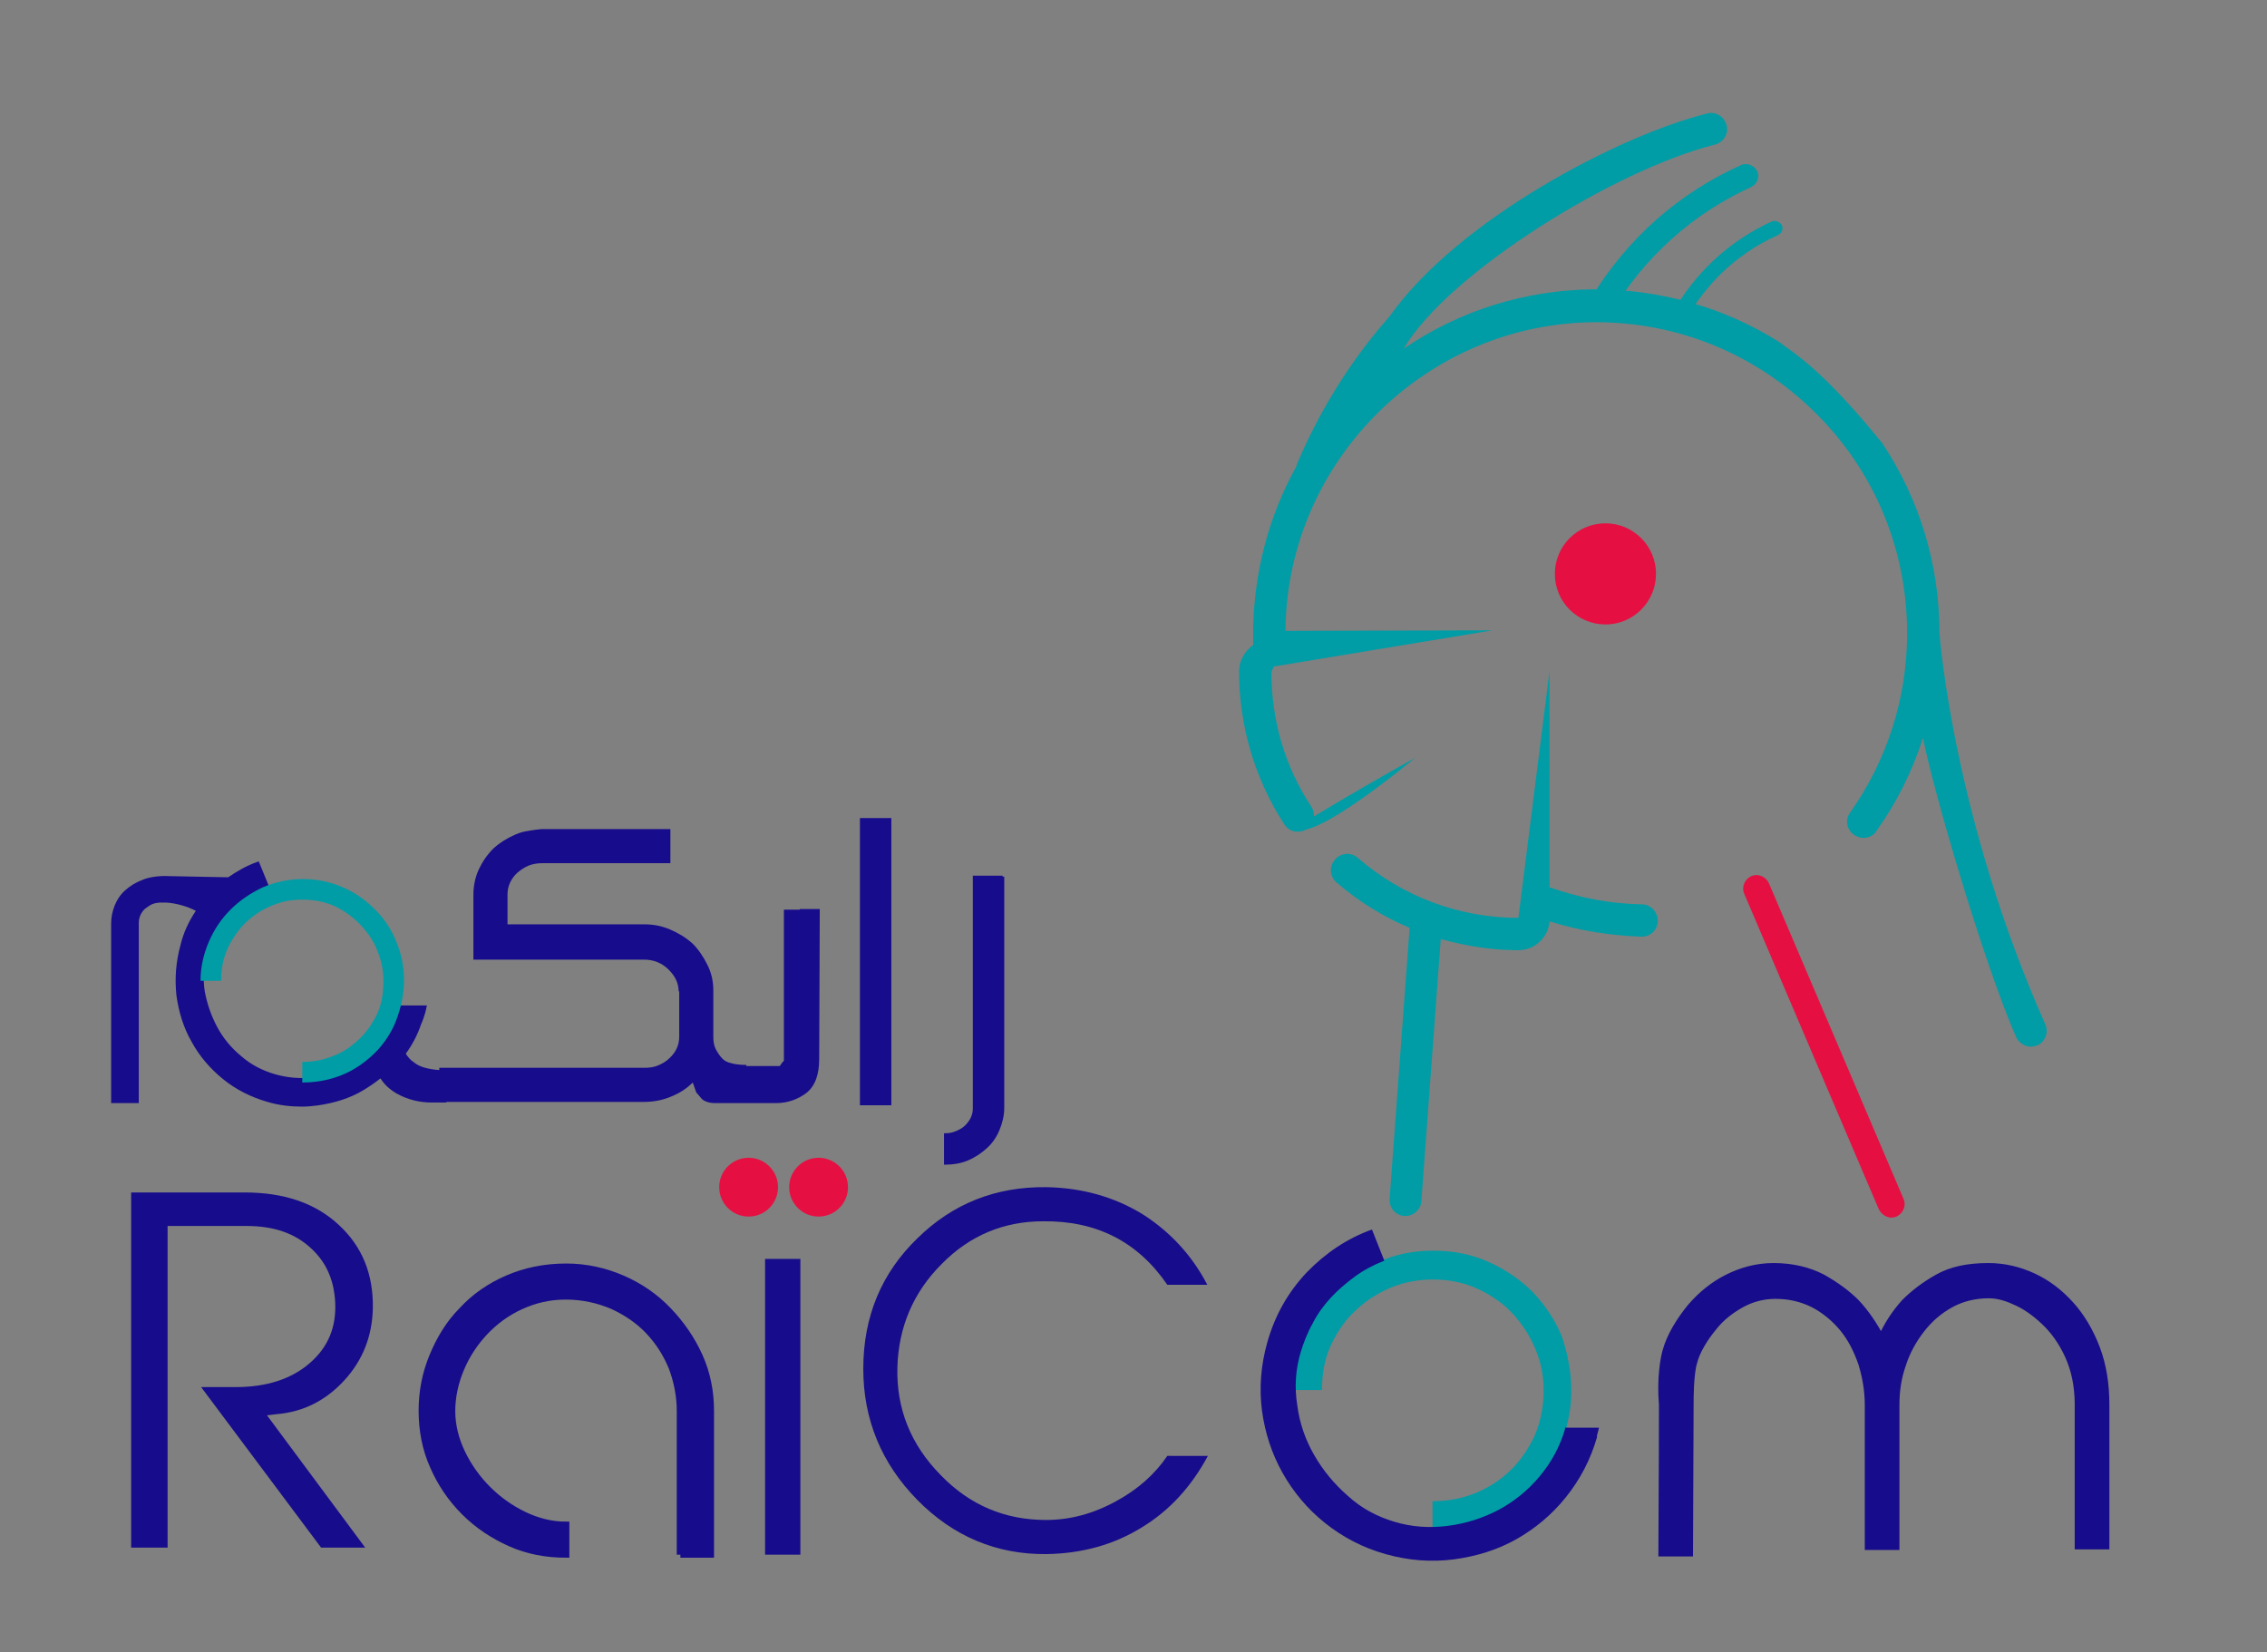 <?xml version="1.0" encoding="utf-8"?>
<!-- Generator: Adobe Illustrator 21.0.0, SVG Export Plug-In . SVG Version: 6.00 Build 0)  -->
<svg version="1.1" id="Calque_1" xmlns="http://www.w3.org/2000/svg" xmlns:xlink="http://www.w3.org/1999/xlink" x="0px" y="0px"
	 viewBox="0 0 385.5 281" style="enable-background:new 0 0 385.5 281;" xml:space="preserve">
<rect x="0" y="0" width="385.5" height="281" fill="#808080" stroke="none"/>
<style type="text/css">
	.st0{fill:#FFFFFF;}
	.st1{fill:#E60F42;}
	.st2{fill:#E60F42;stroke:#E60F42;stroke-width:0.697;stroke-miterlimit:10;}
	.st3{opacity:0.5;fill:#FFFFFF;}
	.st4{fill:#170C8B;}
	.st5{fill:#E60F42;stroke:#E60F42;stroke-width:0.886;stroke-miterlimit:10;}
	.st6{fill:#009DA6;}
	.st7{fill:#170C8B;stroke:#170C8B;stroke-width:1.232;stroke-miterlimit:10;}
	.st8{fill:#170C8B;stroke:#170C8B;stroke-width:1.191;stroke-miterlimit:10;}
	.st9{fill:#170C8B;stroke:#170C8B;stroke-width:0.542;stroke-miterlimit:10;}
</style>
<g>
	<path class="st0" d="M-537.5,174c-0.7,0-1.4-0.1-2.1-0.2c-0.7-0.1-1.3-0.4-1.9-0.8c-0.4-0.3-0.7-0.6-1-1.1c0.9-1.2,1.6-2.5,2.1-3.9
		c0.5-1,0.7-2.1,0.7-2.2l0.1-0.3h-3.8l0,0.2c-0.5,1.8-1.3,3.4-2.5,4.7c-1.1,1.3-2.5,2.4-4,3.2c-1.5,0.8-3.1,1.3-4.8,1.5
		c-1.7,0.2-3.4,0.1-5.1-0.4c-1.7-0.5-3.2-1.3-4.5-2.4c-1.3-1.1-2.4-2.4-3.2-3.9c-0.8-1.5-1.4-3.1-1.6-4.8c-0.3-1.7-0.1-3.4,0.3-5.1
		c0.3-0.9,0.6-1.8,1.1-2.7c0.5-0.9,1.1-1.7,1.8-2.5c0.7-0.8,1.5-1.4,2.3-2.1c0.9-0.6,1.8-1.1,2.9-1.5l0.2-0.1l-1.4-3.5l-0.2,0.1
		c-1.3,0.5-2.6,1.2-3.9,2.1l-8-0.2c-1.3-0.1-2.8,0.2-3.6,0.5c-0.8,0.3-1.6,0.8-2.2,1.4c-0.6,0.6-1.1,1.2-1.4,2
		c-0.3,0.8-0.5,1.6-0.5,2.5v24h3.7v-24c0-0.7,0.3-1.3,0.8-1.9c0.3-0.3,0.7-0.5,1-0.6c0.4-0.1,0.8-0.2,1.1-0.2l0.8,0
		c1.4,0.1,2.9,0.6,3.9,1.1c-0.9,1.4-1.6,2.9-2.1,4.6c-0.6,2.3-0.8,4.5-0.5,6.7c0.3,2.2,1,4.3,2,6.2c1.1,1.9,2.5,3.5,4.2,5
		c1.7,1.4,3.7,2.5,6,3.1c1.6,0.4,3.1,0.7,4.7,0.7c0.7,0,1.4,0,2.1-0.1c2.2-0.3,4.3-1,6.2-2c0.8-0.5,1.6-1,2.3-1.6
		c0.5,0.9,1.2,1.5,2.2,2c1.5,0.8,3,1.2,4.7,1.2h2l0.1-4.5H-537.5z"/>
	<g>
		<g>
			<path class="st1" d="M-388.8,107.6c0,3.7,3,6.8,6.8,6.8c3.7,0,6.8-3,6.8-6.8c0-3.7-3-6.8-6.8-6.8S-388.8,103.9-388.8,107.6z"/>
		</g>
	</g>
	<path class="st2" d="M-343.2,193.3L-343.2,193.3c0.7-0.3,1.1-1.1,0.8-1.9l-18-42.3c-0.3-0.7-1.1-1.1-1.9-0.8l0,0
		c-0.7,0.3-1.1,1.1-0.8,1.9l18,42.3C-344.8,193.3-343.9,193.6-343.2,193.3z"/>
	<g>
		<g>
			<g>
				<g>
					<path class="st0" d="M-393.7,153.6c-7.9,0-15.5-2.9-21.5-8c-0.9-0.8-2.3-0.7-3,0.2c-0.8,0.9-0.7,2.3,0.2,3
						c2.9,2.5,6.3,4.6,9.8,6.1l-2.7,36.3c-0.1,1.2,0.8,2.2,2,2.3c0.1,0,0.1,0,0.2,0c1.1,0,2.1-0.9,2.1-2l2.6-35.1
						c3.3,1,6.8,1.5,10.4,1.5c2.2,0,4-1.7,4.2-3.9c4,1.2,8.1,1.9,12.3,2c0,0,0.1,0,0.1,0c1.2,0,2.1-0.9,2.2-2.1
						c0-1.2-0.9-2.2-2.1-2.2c-4.2-0.1-8.4-0.9-12.4-2.3v-28.9L-393.7,153.6z M-358.7,76.6c-7.3-4.6-15.9-7.1-24.8-7
						c-9.2,0.1-18,2.8-25.5,7.9c5.9-10.1,28.1-23.9,41.6-27.3c1.2-0.3,1.9-1.5,1.6-2.6c-0.3-1.2-1.5-1.9-2.6-1.6
						c-11.7,2.9-33.3,14.2-42.5,27.1c-6.8,7.7-10.7,15.6-12.3,19.6c-0.1,0.1-0.1,0.3-0.1,0.4c-3.6,6.5-5.6,13.9-5.7,21.6
						c0,0.7,0,1.5,0,2.2c-1.1,0.8-1.9,2-1.9,3.5c0,7.3,2.1,14.4,6.1,20.4c0.7,1,2,1.3,3,0.6c1-0.7,1.3-2,0.6-3
						c-3.5-5.3-5.4-11.6-5.4-18l1.8-4.3c0-0.5,0-1,0-1.5c0.3-22.5,18.9-40.9,41.3-41c0.1,0,0.2,0,0.3,0c11.1,0,21.5,4.3,29.3,12.1
						c7.9,7.9,12.3,18.3,12.3,29.5c0,8.7-2.6,17-7.6,24c-0.7,1-0.5,2.3,0.5,3c0.4,0.3,0.8,0.4,1.2,0.4c0.7,0,1.3-0.3,1.8-0.9
						c2.7-3.8,4.8-8,6.2-12.4c1.5,7.6,8.2,30.2,12.4,40c0.4,0.8,1.1,1.3,2,1.3c0.3,0,0.6-0.1,0.9-0.2c1.1-0.5,1.6-1.7,1.1-2.8
						c-12-27-14.1-51-14.2-52.4c0-9.1-2.7-17.9-7.6-25.3C-353.2,80.1-356.7,78.2-358.7,76.6z M-347.5,86.6 M-355.2,79.1"/>
				</g>
			</g>
			<polygon class="st0" points="-397.2,115.2 -427.8,115.3 -427.6,120.2 			"/>
			<path class="st0" d="M-383.9,70.7c4.9-7.9,11.6-13.9,20-17.7c0.8-0.4,1.8,0,2.2,0.8c0.4,0.8,0,1.7-0.8,2.1
				c-9.6,4.4-15.6,11.2-19.3,17.7"/>
			<path class="st0" d="M-372.5,71.8c3.1-5,7.4-8.8,12.7-11.2c0.5-0.2,1.1,0,1.4,0.5c0.2,0.5,0,1.1-0.5,1.3
				c-6.1,2.8-9.9,7.1-12.3,11.2"/>
		</g>
		<path class="st0" d="M-407.5,132.2c0,0-13.6,11.4-16,9.4C-423.6,141.7-417.1,137.6-407.5,132.2z"/>
	</g>
	<path class="st0" d="M-546.9,205.9c-0.1,3.7-1.3,6.9-3.8,9.6c-2.4,2.7-5.4,4.2-9,4.5l-1.4,0.1l13.2,17.7h-5.9l-16.1-21.5h4.6
		c4.2,0,7.5-1.1,9.9-3.2c2.4-2.1,3.6-4.8,3.4-8.1c-0.1-3-1.2-5.4-3.2-7.2c-2.2-2-5.1-3-8.7-3h-10.6v43h-4.9v-47.5h15.2
		c5.3,0,9.5,1.5,12.6,4.4C-548.3,197.6-546.8,201.4-546.9,205.9z"/>
	<path class="st0" d="M-489.7,238.8h-4.7v-39.6h4.7V238.8z"/>
	<path class="st0" d="M-435.2,225.6c-2.2,4.1-5.1,7.3-8.9,9.6c-3.7,2.3-8,3.5-12.7,3.6c-6.7,0.1-12.5-2.3-17.3-7.2
		c-4.8-4.9-7.2-10.7-7.2-17.5c0-7,2.4-12.8,7.2-17.5c4.7-4.6,10.4-6.9,17.2-6.9c4.7,0,9,1.3,12.9,3.6c3.7,2.3,6.6,5.5,8.7,9.4h-5.4
		c-4-5.8-9.5-8.6-16.6-8.5c-5.3,0-9.8,1.9-13.6,5.7c-3.8,3.8-5.8,8.4-5.9,13.7c-0.1,5.6,1.8,10.4,5.7,14.4c3.9,4.1,8.7,6.1,14.2,6.1
		c3.2,0,6.3-0.8,9.4-2.5c2.9-1.6,5.2-3.6,6.9-6.1H-435.2z"/>
	<g>
		<circle class="st1" cx="-496.6" cy="189.7" r="3.9"/>
		<circle class="st1" cx="-487.3" cy="189.7" r="3.9"/>
	</g>
	<path class="st0" d="M-505.8,238.8v-19.2c0-2.1-0.4-4-1.1-5.9c-0.7-1.9-1.8-3.5-3.2-4.9c-1.4-1.4-3-2.5-4.9-3.4
		c-1.9-0.8-4-1.2-6.2-1.2c-2.2,0-4.2,0.4-6,1.3c-1.9,0.9-3.5,2-4.8,3.5c-1.4,1.4-2.4,3.1-3.2,5c-0.8,1.9-1.2,3.7-1.2,5.6
		c0,1.9,0.4,3.8,1.3,5.6c0.9,1.8,2,3.5,3.5,4.9c1.4,1.4,3.1,2.6,4.9,3.5c1.8,0.9,3.7,1.3,5.6,1.3v3.9c-2.6,0-5.1-0.5-7.4-1.5
		c-2.3-1-4.4-2.4-6.1-4.1c-1.8-1.8-3.1-3.8-4.1-6.1c-1-2.3-1.5-4.8-1.5-7.4c0-2.5,0.5-4.9,1.4-7.3c0.9-2.3,2.2-4.4,3.9-6.1
		c1.7-1.8,3.7-3.2,6-4.3c2.3-1.1,5-1.6,7.9-1.6c2.6,0,5.1,0.5,7.5,1.6c2.3,1.1,4.4,2.5,6.1,4.3c1.8,1.8,3.1,3.8,4.1,6.1
		c1,2.3,1.5,4.7,1.5,7.3v19.2H-505.8z"/>
	<path class="st3" d="M-386.6,216.9c0,2.2-0.4,4.4-1.2,6.6c-0.8,2.2-2,4.2-3.6,6c-1.6,1.8-3.5,3.2-5.8,4.3c-2.3,1.1-5,1.7-8,1.7
		v-3.7c1.9,0,3.8-0.3,5.6-1c1.8-0.7,3.4-1.7,4.7-3c1.4-1.3,2.5-2.9,3.3-4.7c0.8-1.8,1.2-3.9,1.2-6.2c0-1.8-0.3-3.6-1-5.4
		c-0.7-1.8-1.7-3.4-3-4.8c-1.3-1.4-2.9-2.5-4.7-3.4c-1.8-0.9-3.9-1.3-6.2-1.3c-1.9,0-3.7,0.3-5.5,1c-1.8,0.7-3.4,1.7-4.7,3
		c-1.4,1.3-2.5,2.9-3.4,4.7c-0.8,1.8-1.3,3.9-1.3,6.2h-3.7c0-2.5,0.5-4.9,1.5-7.1c1-2.3,2.3-4.2,4-5.9c1.7-1.7,3.6-3,5.9-4
		c2.3-1,4.7-1.5,7.3-1.5c2.6,0,5.1,0.5,7.4,1.5c2.3,1,4.2,2.3,5.9,4c1.7,1.7,3,3.7,3.9,5.9C-387.1,212.1-386.6,214.4-386.6,216.9z"
		/>
	<path class="st0" d="M-373.9,211.6c0.5-2.1,1.9-4.2,3.3-5.9c1.4-1.7,3.1-3,5-4c1.9-1,3.9-1.5,6.1-1.5c2.5,0,4.7,0.5,6.5,1.5
		c1.8,1,3.3,2.1,4.4,3.3c1.3,1.4,2.5,3.1,3.4,4.9c0.8-1.8,1.8-3.4,3.1-4.9c1.1-1.2,2.6-2.3,4.4-3.3c1.8-1,4-1.5,6.7-1.5
		c2.1,0,4.1,0.4,6,1.3c1.9,0.9,3.6,2.1,5,3.7c1.4,1.6,2.6,3.5,3.4,5.8c0.8,2.3,1.3,4.8,1.3,7.6v18.9h-3.7v-18.9
		c0-2.5-0.4-4.7-1.3-6.6c-0.9-1.9-2-3.4-3.3-4.6c-1.3-1.2-2.6-2.1-4-2.7c-1.4-0.6-2.5-0.9-3.5-0.9c-1.8,0-3.5,0.4-5.1,1.3
		c-1.5,0.8-2.9,2-4,3.4c-1.1,1.4-1.9,3-2.5,4.7c-0.6,1.8-0.9,3.6-0.9,5.4v18.9h-3.7v-18.9c0-1.9-0.3-3.8-0.9-5.6
		c-0.6-1.8-1.4-3.4-2.5-4.7c-1.1-1.4-2.4-2.5-4-3.3c-1.5-0.8-3.2-1.2-5.1-1.2c-1.6,0-3.1,0.4-4.6,1.2c-1.4,0.8-2.7,1.8-3.8,3.1
		c-1.1,1.3-2.2,3-2.6,4.7c-0.4,1.6-0.5,4.8-0.5,5.6c0,17.9,0,0.5-0.1,19.9h-3.7c0-1.7,0.1-11.8,0-19.8
		C-374.7,215.2-374.1,212.4-373.9,211.6z"/>
	<g>
		<path class="st0" d="M-410.3,234.4c2.4,0.7,4.7,0.9,7.1,0.6c2.4-0.3,4.7-1,6.7-2.1c2.1-1.1,3.9-2.6,5.5-4.5c1.6-1.9,2.7-4,3.4-6.5
			l4.2,1.2c-0.9,3.1-2.3,5.8-4.2,8.1c-1.9,2.4-4.1,4.2-6.7,5.7c-2.5,1.4-5.3,2.3-8.3,2.7c-3,0.4-6,0.2-9.1-0.7
			c-3.1-0.9-5.8-2.3-8.1-4.2c-2.3-1.9-4.2-4.1-5.7-6.7c-1.4-2.5-2.3-5.3-2.7-8.3c-0.4-3-0.2-6,0.7-9.1c1-3.6,2.8-6.7,5.3-9.3
			c2.5-2.6,5.4-4.5,8.7-5.7l1.7,4.2c-1.4,0.6-2.8,1.3-4,2.1c-1.2,0.8-2.3,1.8-3.3,2.9c-1,1.1-1.8,2.2-2.5,3.4
			c-0.7,1.2-1.2,2.5-1.6,3.8c-0.7,2.4-0.8,4.7-0.5,7.1c0.4,2.4,1.1,4.6,2.3,6.7c1.1,2.1,2.7,3.9,4.5,5.4
			C-414.7,232.6-412.6,233.8-410.3,234.4z"/>
		<path class="st0" d="M-387.4,221.9h4.6c0,0-0.3,1.6-1,2.9C-385.1,227.5-387.4,221.9-387.4,221.9z"/>
	</g>
	<path class="st0" d="M-506,163.5c0-1.1-0.4-2.1-1.3-2.9c-0.9-0.9-2-1.3-3.3-1.3h-22.9V157v-2.4v-4c0-1.2,0.2-2.3,0.7-3.4
		c0.5-1.1,1.1-2,2-2.8c0.8-0.8,1.9-1.5,3-1.9c0.5-0.2,1.1-0.4,1.7-0.5c0.3-0.1,0.6-0.1,0.9-0.1c0.3,0,0.6-0.1,0.9-0.1h17.1v4.6
		h-17.1h-0.2h0.2c-0.6,0-1.2,0.1-1.8,0.3c-0.5,0.2-1,0.5-1.5,1c-0.9,0.8-1.3,1.8-1.3,2.9v4h18.3c1.2,0,2.4,0.2,3.5,0.7
		c1.1,0.5,2.1,1.1,3,1.9c0.8,0.8,1.4,1.7,1.9,2.8c0.5,1.1,0.8,2.2,0.8,3.5v2.7v3.5c0,0.6,0.1,1.1,0.4,1.7c0.2,0.5,0.6,1,1,1.3
		c0.9,0.9,3.1,0.8,3.1,0.8l0.1,5h-0.1h0.1c-1.2,0-2.4-0.2-3.5-0.7c-1.1-0.4-1.7,1.1-2.5,0.3l-0.8-0.9l-0.5-1.3
		c-0.8,0.8-1.7,1.4-2.9,1.9c-1.1,0.5-2.3,0.7-3.6,0.7H-538v-4.5h27.4c0.6,0,1.2-0.1,1.8-0.4c0.6-0.2,1.1-0.6,1.5-1
		c0.9-0.8,1.3-1.7,1.3-2.9v-3.6V163.5z"/>
	<rect x="-481.5" y="140.5" class="st0" width="3.8" height="38"/>
	<path class="st0" d="M-462.7,148.2v30.9c0,1-0.2,2-0.6,2.9c-0.4,0.9-1,1.7-1.7,2.4c-0.7,0.7-1.5,1.2-2.4,1.5
		c-0.9,0.4-1.9,0.5-2.9,0.5h0.1h-0.1v-3.8h0.1h-0.1c0.5,0,1-0.1,1.5-0.3c0.5-0.2,0.9-0.5,1.2-0.8c0.7-0.7,1.1-1.5,1.1-2.5v-30.9
		H-462.7z"/>
	<path class="st0" d="M-489.8,152.5L-489.8,152.5l-2.1,0v20.2c-0.2,0.2-0.4,0.5-0.6,0.7h-4.6l-0.1,0.3h-4c-0.8,0-1.5,0.2-1.9,0.7
		c-0.4,0.5-0.6,1-0.6,1.6c0,0.6,0.2,1.2,0.6,1.7c0.4,0.5,1,0.7,1.9,0.7h8.2c1.5,0,2.8-0.5,4-1.4c1.2-0.9,1.8-2.4,1.8-4.5l0.1-20.1
		H-489.8z"/>
	<path class="st3" d="M-542.7,162.1c0,1.6-0.3,3.2-0.9,4.8c-0.6,1.6-1.4,3.1-2.6,4.4c-1.1,1.3-2.6,2.3-4.3,3.2
		c-1.7,0.8-3.7,1.2-5.9,1.2V173c1.4,0,2.8-0.3,4.1-0.8c1.3-0.5,2.5-1.2,3.5-2.2c1-0.9,1.8-2.1,2.4-3.4c0.6-1.3,0.9-2.8,0.9-4.5
		c0-1.3-0.3-2.6-0.8-3.9c-0.5-1.3-1.2-2.5-2.2-3.5c-0.9-1-2.1-1.8-3.4-2.5c-1.3-0.6-2.8-1-4.5-1c-1.4,0-2.7,0.3-4,0.8
		c-1.3,0.5-2.5,1.2-3.5,2.2c-1,0.9-1.8,2.1-2.5,3.4c-0.6,1.3-0.9,2.8-0.9,4.5h-2.7c0-1.8,0.4-3.6,1.1-5.2c0.7-1.7,1.7-3.1,2.9-4.3
		c1.2-1.2,2.7-2.2,4.3-3c1.7-0.7,3.4-1.1,5.3-1.1c1.9,0,3.7,0.4,5.4,1.1c1.7,0.7,3.1,1.7,4.3,3c1.2,1.2,2.2,2.7,2.9,4.3
		C-543.1,158.5-542.7,160.3-542.7,162.1z"/>
</g>
<g>
	<path class="st4" d="M75.4,182c-0.9,0-1.8-0.1-2.7-0.3c-0.9-0.2-1.7-0.5-2.4-1.1c-0.5-0.3-0.9-0.8-1.3-1.4c1.1-1.5,2-3.2,2.6-5
		c0.6-1.3,0.9-2.7,0.9-2.8l0.1-0.4h-4.9l-0.1,0.2c-0.6,2.3-1.7,4.3-3.1,6c-1.4,1.7-3.1,3.1-5,4.1c-1.9,1-4,1.7-6.2,1.9
		c-2.2,0.3-4.4,0.1-6.5-0.5c-2.1-0.6-4.1-1.6-5.8-3.1c-1.7-1.4-3.1-3.1-4.1-5c-1-1.9-1.7-3.9-2.1-6.1c-0.3-2.2-0.2-4.4,0.4-6.5
		c0.3-1.2,0.8-2.3,1.4-3.4c0.6-1.1,1.4-2.2,2.3-3.1c0.9-1,1.9-1.8,3-2.6c1.1-0.8,2.3-1.4,3.6-1.9l0.3-0.1l-1.8-4.4l-0.3,0.1
		c-1.7,0.6-3.3,1.5-4.9,2.6L28.7,149c-1.7-0.1-3.6,0.2-4.6,0.7c-1.1,0.4-2,1-2.8,1.7c-0.8,0.7-1.4,1.6-1.8,2.6c-0.4,1-0.6,2-0.6,3.1
		v30.5h4.7V157c0-0.9,0.3-1.7,1-2.4c0.4-0.3,0.8-0.6,1.2-0.8c0.5-0.2,1-0.3,1.5-0.3l1,0c1.7,0.1,3.7,0.7,5,1.4
		c-1.2,1.8-2.1,3.7-2.6,5.8c-0.8,2.9-1,5.7-0.7,8.6c0.4,2.8,1.2,5.5,2.6,7.9c1.3,2.4,3.1,4.5,5.3,6.3c2.2,1.8,4.8,3.1,7.6,3.9
		c2,0.6,4,0.8,5.9,0.8c0.9,0,1.8-0.1,2.6-0.2c2.8-0.4,5.5-1.2,7.8-2.6c1-0.6,2-1.3,2.9-2c0.7,1.1,1.6,1.9,2.8,2.6
		c1.8,1,3.8,1.5,5.9,1.5h2.5l0.1-5.7H75.4z"/>
	<g>
		<g>
			<g>
				<path class="st1" d="M264.4,97.6c0,4.8,3.9,8.6,8.6,8.6c4.8,0,8.6-3.9,8.6-8.6c0-4.8-3.9-8.6-8.6-8.6
					C268.3,89,264.4,92.8,264.4,97.6z"/>
			</g>
		</g>
		<path class="st5" d="M322.3,206.5L322.3,206.5c0.9-0.4,1.4-1.5,1-2.4l-22.9-53.7c-0.4-0.9-1.5-1.4-2.4-1l0,0
			c-0.9,0.4-1.4,1.5-1,2.4l22.9,53.7C320.4,206.4,321.4,206.9,322.3,206.5z"/>
		<g>
			<g>
				<g>
					<path class="st6" d="M258.2,156.1c-10,0-19.7-3.6-27.3-10.2c-1.1-1-2.9-0.9-3.9,0.3c-1,1.1-0.9,2.9,0.3,3.9
						c3.7,3.2,7.9,5.8,12.4,7.7l-3.4,46.1c-0.1,1.5,1,2.8,2.5,2.9c0.1,0,0.1,0,0.2,0c1.4,0,2.6-1.1,2.7-2.5l3.3-44.6
						c4.3,1.2,8.7,1.9,13.2,1.9c2.8,0,5.1-2.2,5.3-4.9c5.1,1.6,10.3,2.4,15.6,2.6c0,0,0.1,0,0.1,0c1.5,0,2.7-1.2,2.7-2.7
						c0-1.5-1.2-2.8-2.7-2.8c-5.4-0.1-10.6-1.1-15.7-2.9v-36.8L258.2,156.1z M302.6,58.2c-9.3-5.9-20.2-9-31.5-9
						c-11.7,0.1-22.9,3.6-32.4,10.1c7.5-12.8,35.8-30.4,52.9-34.7c1.5-0.4,2.4-1.9,2-3.3c-0.4-1.5-1.9-2.4-3.3-2
						c-14.9,3.7-42.3,18-54,34.5c-8.7,9.8-13.5,19.8-15.7,25c-0.1,0.2-0.1,0.4-0.2,0.6c-4.6,8.3-7.1,17.7-7.3,27.4
						c0,0.9,0,1.9,0,2.9c-1.4,1-2.4,2.6-2.4,4.5c0,9.3,2.7,18.3,7.7,26c0.8,1.3,2.5,1.6,3.8,0.8c1.3-0.8,1.6-2.5,0.8-3.8
						c-4.5-6.8-6.8-14.7-6.8-22.9l2.4-5.5c0-0.6,0-1.3,0-1.9c0.4-28.6,24-51.9,52.5-52.1c0.1,0,0.2,0,0.3,0
						c14.1,0,27.3,5.5,37.3,15.4c10.1,10,15.6,23.3,15.6,37.5c0,11-3.4,21.6-9.7,30.5c-0.9,1.2-0.6,2.9,0.7,3.8
						c0.5,0.3,1,0.5,1.6,0.5c0.9,0,1.7-0.4,2.2-1.2c3.5-4.9,6.1-10.2,7.9-15.8c1.9,9.6,10.4,38.4,15.8,50.8c0.4,1,1.5,1.7,2.5,1.7
						c0.4,0,0.7-0.1,1.1-0.2c1.4-0.6,2-2.2,1.4-3.6c-15.3-34.4-17.9-64.9-18-66.6c0-11.6-3.4-22.7-9.7-32.2
						C309.7,62.6,305.2,60.2,302.6,58.2z M316.9,70.9 M307.1,61.4"/>
				</g>
			</g>
			<polygon class="st6" points="253.8,107.2 214.8,107.3 215.1,113.6 			"/>
			<path class="st6" d="M270.6,50.6c6.2-10.1,14.8-17.7,25.4-22.5c1-0.5,2.3,0,2.8,1c0.5,1,0,2.2-1,2.7
				c-12.2,5.6-19.8,14.3-24.5,22.5"/>
			<path class="st6" d="M285.1,52c4-6.4,9.4-11.2,16.1-14.3c0.7-0.3,1.4,0,1.8,0.6c0.3,0.6,0,1.4-0.7,1.7
				c-7.8,3.5-12.6,9.1-15.6,14.3"/>
		</g>
		<path class="st6" d="M240.6,128.9c0,0-17.3,14.5-20.4,12C220.2,140.8,228.4,135.7,240.6,128.9z"/>
	</g>
	<path class="st4" d="M63.4,222.5c-0.1,4.7-1.7,8.8-4.8,12.2c-3.1,3.4-6.9,5.4-11.5,5.8l-1.7,0.2l16.7,22.5h-7.5l-20.4-27.3h5.9
		c5.3,0,9.5-1.4,12.6-4.1c3.1-2.7,4.5-6.1,4.3-10.3c-0.2-3.8-1.5-6.8-4.1-9.2c-2.8-2.6-6.4-3.8-11-3.8H28.5v54.7h-6.2v-60.4h19.3
		c6.7,0,12,1.8,16,5.5C61.6,212,63.5,216.7,63.4,222.5z"/>
	<path class="st4" d="M136.1,264.4h-6v-50.3h6V264.4z"/>
	<path class="st4" d="M205.4,247.6c-2.8,5.2-6.5,9.3-11.3,12.2c-4.7,2.9-10.1,4.4-16.1,4.5c-8.5,0.1-15.9-3-22-9.2
		c-6.1-6.2-9.2-13.7-9.2-22.3c0-8.9,3.1-16.3,9.2-22.2c6-5.9,13.3-8.8,21.9-8.7c6,0.1,11.5,1.6,16.4,4.6c4.7,3,8.4,7,11,12h-6.8
		c-5-7.3-12-10.9-21.1-10.8c-6.7,0-12.5,2.4-17.3,7.3c-4.8,4.8-7.3,10.7-7.5,17.5c-0.2,7.1,2.3,13.2,7.3,18.3c5,5.2,11,7.7,18,7.7
		c4.1,0,8.1-1.1,11.9-3.2c3.7-2,6.6-4.6,8.7-7.7H205.4z"/>
	<g>
		<circle class="st1" cx="127.3" cy="201.9" r="5"/>
		<circle class="st1" cx="139.2" cy="201.9" r="5"/>
	</g>
	<path class="st7" d="M115.7,264.4V240c0-2.6-0.5-5.1-1.4-7.5c-1-2.4-2.3-4.4-4-6.2c-1.7-1.8-3.8-3.2-6.2-4.3c-2.4-1-5-1.6-7.9-1.6
		c-2.8,0-5.3,0.6-7.7,1.7c-2.4,1.1-4.4,2.6-6.1,4.4c-1.7,1.8-3.1,3.9-4.1,6.3c-1,2.4-1.5,4.8-1.5,7.2c0,2.4,0.6,4.8,1.7,7.1
		c1.1,2.3,2.6,4.4,4.4,6.2c1.8,1.8,3.9,3.3,6.2,4.4c2.3,1.1,4.7,1.7,7.1,1.7v4.9c-3.3,0-6.5-0.6-9.4-1.9c-2.9-1.3-5.5-3-7.8-5.3
		c-2.2-2.2-4-4.8-5.3-7.8c-1.3-2.9-1.9-6.1-1.9-9.4c0-3.2,0.6-6.3,1.8-9.2c1.2-2.9,2.8-5.6,5-7.8c2.1-2.3,4.7-4.1,7.7-5.4
		c3-1.3,6.3-2,10-2c3.3,0,6.5,0.7,9.5,2c3,1.3,5.6,3.1,7.8,5.4c2.2,2.3,4,4.9,5.3,7.8c1.3,2.9,1.9,6,1.9,9.2v24.4H115.7z"/>
	<path class="st6" d="M267.2,236.5c0,2.8-0.5,5.6-1.5,8.4c-1,2.8-2.5,5.4-4.5,7.6c-2,2.2-4.5,4.1-7.4,5.5c-2.9,1.4-6.4,2.1-10.2,2.1
		v-4.8c2.5,0,4.8-0.4,7.1-1.3c2.3-0.9,4.3-2.2,6-3.8c1.7-1.6,3.1-3.6,4.2-5.9c1-2.3,1.6-4.9,1.6-7.8c0-2.3-0.4-4.6-1.3-6.8
		c-0.9-2.3-2.2-4.3-3.8-6.1c-1.6-1.8-3.6-3.2-5.9-4.3c-2.3-1.1-4.9-1.7-7.8-1.7c-2.4,0-4.7,0.4-7,1.3c-2.2,0.9-4.3,2.2-6,3.8
		c-1.8,1.6-3.2,3.6-4.3,5.9c-1.1,2.3-1.6,4.9-1.6,7.8h-4.8c0-3.2,0.6-6.2,1.9-9.1c1.2-2.9,2.9-5.4,5-7.6c2.1-2.2,4.6-3.9,7.5-5.1
		c2.9-1.3,6-1.9,9.3-1.9c3.4,0,6.5,0.6,9.4,1.9c2.9,1.3,5.4,3,7.5,5.1c2.1,2.2,3.8,4.7,5,7.6C266.6,230.3,267.2,233.4,267.2,236.5z"
		/>
	<path class="st8" d="M283.3,229.8c0.7-2.6,2.4-5.3,4.2-7.5c1.8-2.1,3.9-3.8,6.3-5c2.4-1.2,5-1.9,7.8-1.9c3.2,0,6,0.7,8.3,1.9
		c2.3,1.3,4.2,2.7,5.7,4.2c1.7,1.8,3.1,3.9,4.3,6.2c1-2.3,2.3-4.3,4-6.2c1.5-1.5,3.3-2.9,5.6-4.2c2.3-1.3,5.1-1.9,8.6-1.9
		c2.7,0,5.2,0.6,7.6,1.7c2.4,1.1,4.5,2.7,6.4,4.8c1.8,2,3.3,4.5,4.4,7.4c1.1,2.9,1.6,6.1,1.6,9.6v24h-4.7v-24c0-3.2-0.6-6-1.7-8.4
		c-1.1-2.4-2.5-4.3-4.1-5.8c-1.6-1.5-3.3-2.7-5-3.4c-1.7-0.8-3.2-1.1-4.4-1.1c-2.3,0-4.5,0.5-6.5,1.6c-2,1.1-3.6,2.5-5,4.3
		c-1.4,1.8-2.5,3.8-3.2,6c-0.8,2.3-1.1,4.5-1.1,6.9v24h-4.7v-24c0-2.5-0.4-4.8-1.1-7.1c-0.8-2.3-1.8-4.3-3.2-6
		c-1.4-1.7-3.1-3.1-5-4.1c-2-1-4.1-1.5-6.5-1.5c-2,0-4,0.5-5.8,1.5c-1.8,1-3.5,2.3-4.8,4c-1.4,1.7-2.8,3.9-3.3,5.9
		c-0.6,2-0.6,6.1-0.6,7.1c-0.1,22.7,0,0.6-0.1,25.3h-4.7c0-2.2,0.1-15,0.1-25.2C282.3,234.3,283,230.8,283.3,229.8z"/>
	<g>
		<path class="st4" d="M237.1,258.8c3,0.9,6,1.1,9.1,0.7c3.1-0.4,5.9-1.3,8.6-2.7c2.6-1.4,5-3.3,7-5.7c2-2.4,3.5-5.1,4.4-8.3
			l5.4,1.5c-1.1,3.9-2.9,7.3-5.3,10.3c-2.4,3-5.3,5.4-8.5,7.2c-3.2,1.8-6.8,2.9-10.6,3.4c-3.8,0.5-7.7,0.2-11.6-0.9
			c-3.9-1.1-7.3-2.9-10.3-5.3c-3-2.4-5.4-5.3-7.2-8.5c-1.8-3.2-3-6.8-3.5-10.6c-0.5-3.8-0.2-7.7,0.9-11.6c1.3-4.6,3.5-8.5,6.7-11.9
			c3.2-3.3,6.9-5.8,11.1-7.3l2.1,5.3c-1.8,0.7-3.5,1.6-5,2.7c-1.5,1.1-2.9,2.3-4.1,3.6c-1.2,1.3-2.3,2.8-3.1,4.4
			c-0.9,1.6-1.5,3.2-2,4.8c-0.9,3-1.1,6-0.6,9.1c0.4,3.1,1.4,5.9,2.9,8.5c1.5,2.6,3.4,4.9,5.7,6.9
			C231.5,256.5,234.1,257.9,237.1,258.8z"/>
		<path class="st4" d="M266.1,242.8h5.8c0,0-0.4,2-1.2,3.7C269.1,250,266.1,242.8,266.1,242.8z"/>
	</g>
	<path class="st4" d="M115.4,168.6c0-1.4-0.6-2.6-1.7-3.7s-2.5-1.7-4.2-1.7H80.5v-2.9v-3v-5.1c0-1.5,0.3-3,0.9-4.3
		c0.6-1.3,1.4-2.5,2.5-3.6c1.1-1,2.4-1.8,3.8-2.4c0.7-0.3,1.4-0.5,2.2-0.6c0.4-0.1,0.8-0.1,1.2-0.2c0.4,0,0.7-0.1,1.1-0.1h21.8v5.8
		H92.2H92h0.2c-0.7,0-1.5,0.1-2.3,0.4c-0.7,0.3-1.3,0.7-1.9,1.2c-1.1,1-1.7,2.3-1.7,3.7v5.1h23.3c1.6,0,3,0.3,4.4,0.9
		c1.4,0.6,2.7,1.4,3.8,2.4c1,1,1.8,2.2,2.5,3.6c0.7,1.4,1,2.8,1,4.4v3.4v4.4c0,0.8,0.1,1.5,0.4,2.1c0.3,0.6,0.7,1.2,1.2,1.7
		c1.1,1.1,4,1,4,1l0.2,6.4h-0.1h0.1c-1.6,0-3.1-0.3-4.5-0.9c-1.4-0.6-2.1,1.4-3.2,0.3l-1-1.1l-0.6-1.7c-1,1-2.2,1.8-3.7,2.4
		c-1.4,0.6-3,0.9-4.6,0.9H74.7v-5.8h34.9c0.8,0,1.6-0.1,2.3-0.4c0.7-0.3,1.4-0.7,1.9-1.2c1.1-1,1.7-2.2,1.7-3.7V172V168.6z"/>
	<rect x="146.5" y="139.4" class="st9" width="4.8" height="48.3"/>
	<path class="st9" d="M170.5,149.1v39.3c0,1.3-0.3,2.5-0.8,3.7c-0.5,1.2-1.2,2.2-2.1,3c-0.9,0.8-1.9,1.5-3.1,2
		c-1.2,0.5-2.4,0.7-3.7,0.7h0.1h-0.1v-4.8h0.1h-0.1c0.6,0,1.2-0.1,1.9-0.4c0.7-0.3,1.2-0.6,1.6-1c0.9-0.9,1.4-1.9,1.4-3.1v-39.3
		H170.5z"/>
	<path class="st4" d="M136,154.7L136,154.7l-2.7,0v25.7c-0.3,0.3-0.5,0.6-0.7,0.9h-5.9l-0.1,0.4h-5c-1.1,0-1.9,0.3-2.4,0.9
		c-0.5,0.6-0.8,1.3-0.8,2c0,0.8,0.3,1.5,0.8,2.1c0.5,0.6,1.3,0.9,2.4,0.9h10.4c1.9,0,3.6-0.6,5.1-1.7c1.5-1.2,2.2-3.1,2.2-5.8
		l0.1-25.5H136z"/>
	<path class="st6" d="M68.7,166.8c0,2-0.4,4.1-1.1,6.1c-0.7,2.1-1.8,3.9-3.3,5.6c-1.5,1.6-3.3,3-5.4,4c-2.2,1-4.6,1.6-7.5,1.6v-3.5
		c1.8,0,3.5-0.3,5.2-1c1.7-0.6,3.1-1.6,4.4-2.8c1.3-1.2,2.3-2.7,3.1-4.3c0.8-1.7,1.1-3.6,1.1-5.7c0-1.7-0.3-3.3-1-5
		c-0.6-1.7-1.6-3.1-2.8-4.4c-1.2-1.3-2.7-2.4-4.3-3.2c-1.7-0.8-3.6-1.2-5.7-1.2c-1.8,0-3.5,0.3-5.1,1c-1.6,0.6-3.1,1.6-4.4,2.8
		c-1.3,1.2-2.3,2.7-3.1,4.3c-0.8,1.7-1.2,3.6-1.2,5.7h-3.5c0-2.3,0.5-4.5,1.4-6.6c0.9-2.1,2.1-3.9,3.7-5.5c1.6-1.6,3.4-2.8,5.5-3.8
		c2.1-0.9,4.4-1.4,6.8-1.4c2.5,0,4.7,0.5,6.8,1.4c2.1,0.9,3.9,2.2,5.5,3.8c1.6,1.6,2.8,3.4,3.6,5.5
		C68.3,162.3,68.7,164.5,68.7,166.8z"/>
</g>
</svg>
